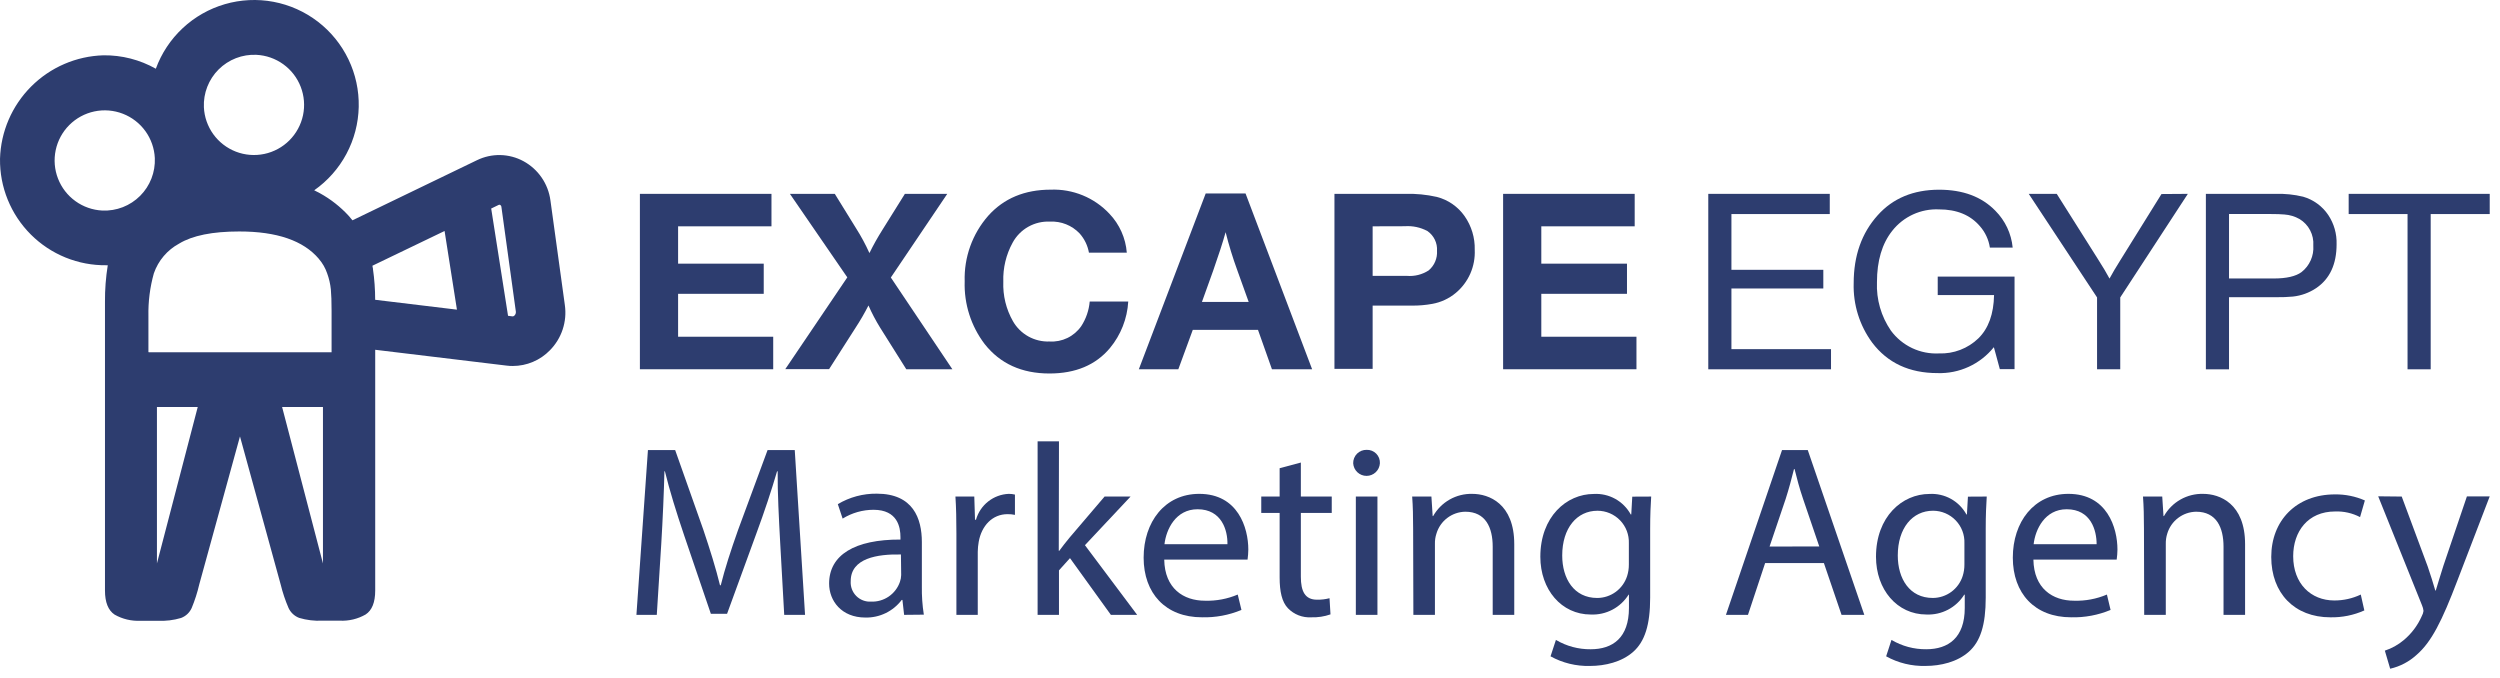 <svg width="214" height="58" viewBox="0 0 214 58" fill="none" xmlns="http://www.w3.org/2000/svg">
<path d="M48.351 26.111L47.116 17.15C47.022 16.449 46.764 15.78 46.364 15.198C45.963 14.615 45.431 14.136 44.809 13.798C44.2 13.467 43.52 13.288 42.826 13.273C42.133 13.259 41.446 13.411 40.823 13.716L30.17 18.859C30.071 18.731 29.964 18.604 29.857 18.484C29.144 17.706 28.31 17.05 27.386 16.541C27.229 16.454 27.065 16.372 26.896 16.289C28.047 15.482 28.992 14.415 29.654 13.174C30.316 11.934 30.677 10.555 30.707 9.149C30.737 7.743 30.436 6.35 29.828 5.083C29.219 3.815 28.321 2.708 27.206 1.852C26.09 0.996 24.789 0.414 23.407 0.154C22.026 -0.106 20.602 -0.036 19.252 0.356C17.902 0.749 16.663 1.453 15.636 2.414C14.608 3.374 13.822 4.562 13.339 5.883C11.974 5.113 10.43 4.717 8.863 4.734C6.534 4.8 4.319 5.755 2.671 7.402C1.024 9.049 0.068 11.263 0.001 13.592C-0.015 14.793 0.21 15.985 0.663 17.098C1.115 18.21 1.786 19.221 2.635 20.07C3.485 20.92 4.496 21.591 5.608 22.043C6.721 22.496 7.913 22.721 9.114 22.705H9.225C9.058 23.743 8.978 24.792 8.986 25.843V31.954C8.986 32.004 8.986 32.053 8.986 32.103C8.986 32.152 8.986 32.193 8.986 32.234V50.552C8.986 51.56 9.262 52.244 9.81 52.611C10.482 52.993 11.249 53.176 12.021 53.138H13.524C14.191 53.171 14.858 53.09 15.497 52.899C15.698 52.824 15.881 52.71 16.038 52.564C16.194 52.417 16.319 52.242 16.407 52.047C16.678 51.394 16.895 50.721 17.054 50.033L20.542 37.357L24.026 50.033C24.193 50.719 24.418 51.39 24.697 52.038C24.877 52.431 25.204 52.737 25.607 52.891C26.246 53.082 26.913 53.163 27.579 53.13H29.087C29.858 53.168 30.624 52.985 31.294 52.602C31.843 52.248 32.118 51.562 32.118 50.543V32.247C32.118 32.193 32.118 32.136 32.118 32.082C32.118 32.016 32.118 31.942 32.118 31.872V29.941L43.368 31.296C43.544 31.319 43.722 31.33 43.899 31.328C44.491 31.327 45.076 31.208 45.62 30.977C46.165 30.747 46.658 30.41 47.07 29.986C47.568 29.483 47.943 28.871 48.165 28.199C48.388 27.526 48.451 26.812 48.351 26.111V26.111ZM31.924 23.026C31.924 22.981 31.924 22.94 31.903 22.895L31.879 22.746L38.056 19.773L39.114 26.506L32.114 25.662C32.114 24.78 32.051 23.899 31.924 23.026V23.026ZM27.295 22.162C27.608 22.524 27.849 22.944 28.004 23.397C28.166 23.84 28.273 24.303 28.321 24.773C28.362 25.212 28.383 25.821 28.383 26.601V30.134V30.155H12.734L12.705 30.13V27.062C12.68 25.824 12.836 24.589 13.17 23.397C13.549 22.305 14.323 21.396 15.341 20.848C16.477 20.159 18.189 19.814 20.476 19.814C23.699 19.812 25.973 20.594 27.299 22.162H27.295ZM21.942 4.693C22.772 4.732 23.574 5.012 24.248 5.498C24.923 5.984 25.442 6.655 25.741 7.431C26.041 8.206 26.11 9.052 25.938 9.866C25.766 10.679 25.361 11.425 24.774 12.013C24.186 12.601 23.44 13.006 22.626 13.177C21.813 13.349 20.967 13.281 20.191 12.981C19.416 12.681 18.744 12.162 18.258 11.488C17.772 10.813 17.492 10.012 17.453 9.181C17.427 8.584 17.525 7.988 17.742 7.431C17.959 6.874 18.289 6.368 18.712 5.946C19.135 5.524 19.642 5.194 20.199 4.978C20.757 4.763 21.353 4.665 21.95 4.693H21.942ZM8.764 18.023C7.933 17.984 7.132 17.704 6.458 17.218C5.783 16.732 5.264 16.06 4.964 15.285C4.664 14.509 4.596 13.664 4.768 12.85C4.94 12.037 5.344 11.29 5.932 10.703C6.52 10.115 7.266 9.71 8.08 9.538C8.893 9.366 9.739 9.435 10.515 9.735C11.29 10.035 11.962 10.553 12.448 11.228C12.934 11.902 13.213 12.704 13.253 13.534C13.278 14.131 13.18 14.726 12.963 15.282C12.747 15.838 12.417 16.343 11.995 16.765C11.573 17.187 11.068 17.517 10.512 17.734C9.955 17.95 9.36 18.049 8.764 18.023V18.023ZM13.434 48.229V34.841H16.926L13.434 48.229ZM27.645 48.229L24.149 34.841H27.645V48.229ZM44.039 27.009C44.019 27.034 43.993 27.053 43.964 27.066C43.935 27.079 43.903 27.085 43.871 27.083L43.488 27.033L42.046 17.85L42.685 17.541C42.705 17.53 42.727 17.524 42.75 17.524C42.773 17.524 42.796 17.53 42.816 17.541C42.848 17.562 42.874 17.59 42.893 17.623C42.912 17.656 42.922 17.693 42.923 17.731L44.159 26.687C44.163 26.746 44.155 26.806 44.134 26.861C44.114 26.916 44.081 26.967 44.039 27.009Z" fill="#2D3D6F"/>
<path d="M66.038 16.594V19.373H58.045V22.569H65.375V25.151H58.045V28.824H66.187V31.608H54.775V16.594H66.038Z" fill="#2D3D6F"/>
<path d="M81.086 16.594L76.256 23.755L81.523 31.608H77.578L75.341 28.05C74.964 27.44 74.629 26.805 74.341 26.148C74.009 26.8 73.642 27.434 73.241 28.046L70.972 31.596H67.221L72.529 23.743L67.616 16.594H71.458L73.282 19.546C73.713 20.224 74.094 20.931 74.423 21.663C74.76 20.976 75.134 20.308 75.543 19.662L77.458 16.594H81.086Z" fill="#2D3D6F"/>
<path d="M96.578 25.81C96.494 27.272 95.944 28.669 95.009 29.796C93.793 31.246 92.067 31.971 89.833 31.971C87.463 31.971 85.616 31.132 84.29 29.454C83.119 27.916 82.514 26.021 82.577 24.089C82.512 22.029 83.232 20.021 84.59 18.472C85.925 16.981 87.709 16.235 89.944 16.235C90.879 16.199 91.812 16.364 92.678 16.719C93.544 17.074 94.323 17.612 94.964 18.294C95.831 19.201 96.357 20.38 96.454 21.63H93.214C93.105 21.018 92.829 20.447 92.415 19.983C92.09 19.641 91.695 19.373 91.257 19.198C90.819 19.023 90.349 18.946 89.878 18.97C89.23 18.939 88.587 19.092 88.021 19.41C87.456 19.728 86.992 20.2 86.682 20.77C86.12 21.793 85.844 22.95 85.883 24.117C85.838 25.298 86.123 26.468 86.707 27.494C87.02 28.043 87.477 28.494 88.029 28.801C88.581 29.107 89.206 29.256 89.837 29.232C90.365 29.266 90.892 29.162 91.368 28.932C91.844 28.702 92.253 28.353 92.555 27.918C92.966 27.286 93.215 26.562 93.279 25.81H96.578Z" fill="#2D3D6F"/>
<path d="M106.618 16.561L112.318 31.608H108.879L107.685 28.239H102.101L100.865 31.608H97.484L103.208 16.561H106.618ZM106.886 25.843L105.914 23.137C105.523 22.068 105.189 20.98 104.913 19.876C104.666 20.761 104.312 21.848 103.859 23.137L102.887 25.843H106.886Z" fill="#2D3D6F"/>
<path d="M114.229 16.593H120.278C121.191 16.567 122.104 16.656 122.996 16.857C123.959 17.105 124.801 17.689 125.372 18.504C125.961 19.348 126.265 20.358 126.237 21.387C126.269 22.084 126.14 22.78 125.86 23.419C125.579 24.058 125.154 24.624 124.618 25.072C124.04 25.555 123.346 25.878 122.605 26.011C122.031 26.116 121.45 26.166 120.867 26.16H117.498V31.575H114.229V16.593ZM117.498 19.373V23.615H120.43C121.087 23.669 121.743 23.504 122.296 23.145C122.537 22.941 122.727 22.684 122.85 22.394C122.974 22.103 123.028 21.788 123.008 21.473C123.03 21.143 122.965 20.813 122.821 20.516C122.677 20.218 122.457 19.964 122.185 19.776C121.59 19.459 120.917 19.317 120.245 19.365L117.498 19.373Z" fill="#2D3D6F"/>
<path d="M139.929 16.594V19.373H131.936V22.569H139.27V25.151H131.936V28.824H140.081V31.608H128.666V16.594H139.929Z" fill="#2D3D6F"/>
<path d="M156.628 16.594V18.323H148.21V23.096H156.076V24.694H148.21V29.887H156.735V31.612H146.229V16.594H156.628Z" fill="#2D3D6F"/>
<path d="M172.445 23.677V31.596H171.185L170.876 30.455C170.798 30.15 170.732 29.903 170.675 29.718C170.098 30.437 169.361 31.012 168.524 31.397C167.686 31.783 166.77 31.968 165.848 31.937C163.441 31.937 161.579 31.07 160.264 29.335C159.179 27.863 158.619 26.069 158.675 24.241C158.675 21.885 159.361 19.945 160.734 18.422C162.035 16.97 163.787 16.242 165.988 16.239C168.028 16.239 169.633 16.839 170.802 18.039C171.647 18.887 172.171 20.002 172.285 21.193H170.333C170.231 20.513 169.935 19.877 169.48 19.361C168.657 18.4 167.489 17.921 165.976 17.924C165.212 17.889 164.45 18.038 163.755 18.356C163.06 18.675 162.45 19.155 161.977 19.756C161.104 20.854 160.668 22.322 160.668 24.158C160.607 25.632 161.026 27.086 161.862 28.301C162.334 28.942 162.957 29.455 163.675 29.796C164.394 30.136 165.186 30.294 165.98 30.253C166.599 30.276 167.217 30.173 167.796 29.951C168.374 29.73 168.903 29.394 169.349 28.964C170.213 28.116 170.661 26.88 170.691 25.258H165.869V23.677H172.445Z" fill="#2D3D6F"/>
<path d="M187.279 16.594L181.493 25.46V31.608H179.508V25.46L173.66 16.594H176.057L179.594 22.198C180.014 22.857 180.341 23.406 180.574 23.846C180.827 23.376 181.137 22.851 181.505 22.268L185.022 16.61L187.279 16.594Z" fill="#2D3D6F"/>
<path d="M188.823 16.594H194.79C195.583 16.57 196.375 16.651 197.146 16.837C198.026 17.09 198.789 17.646 199.3 18.406C199.792 19.146 200.041 20.021 200.012 20.91C200.012 22.623 199.43 23.873 198.266 24.661C197.67 25.061 196.986 25.31 196.273 25.386C195.809 25.428 195.343 25.446 194.877 25.44H190.804V31.617H188.823V16.594ZM190.804 18.32V23.838H194.63C195.717 23.838 196.512 23.657 197.006 23.294C197.349 23.028 197.62 22.681 197.797 22.284C197.974 21.888 198.05 21.454 198.019 21.021C198.051 20.57 197.958 20.119 197.749 19.717C197.541 19.316 197.225 18.98 196.837 18.748C196.442 18.524 196.001 18.392 195.548 18.361C195.247 18.332 194.848 18.32 194.341 18.32H190.804Z" fill="#2D3D6F"/>
<path d="M213.12 16.594V18.323H208.067V31.612H206.086V18.323H201.046V16.594H213.12Z" fill="#2D3D6F"/>
<path d="M66.783 46.438C66.676 44.47 66.549 42.106 66.569 40.347H66.516C66.034 41.995 65.449 43.761 64.733 45.701L62.237 52.541H60.849L58.564 45.829C57.892 43.84 57.328 42.02 56.916 40.343H56.875C56.834 42.102 56.731 44.462 56.603 46.578L56.221 52.632H54.478L55.463 38.527H57.794L60.207 45.351C60.791 47.089 61.277 48.645 61.632 50.099H61.697C62.052 48.674 62.554 47.13 63.184 45.351L65.704 38.527H68.031L68.912 52.632H67.129L66.783 46.438Z" fill="#2D3D6F"/>
<path d="M77.392 52.632L77.248 51.355H77.186C76.824 51.834 76.354 52.22 75.814 52.482C75.275 52.744 74.681 52.874 74.081 52.862C72.022 52.862 70.972 51.421 70.972 49.955C70.972 47.509 73.158 46.17 77.079 46.187V45.977C77.079 45.153 76.848 43.638 74.773 43.638C73.839 43.64 72.924 43.901 72.129 44.392L71.717 43.156C72.725 42.554 73.879 42.244 75.053 42.258C78.158 42.258 78.911 44.375 78.911 46.401V50.19C78.897 51.002 78.954 51.813 79.08 52.615L77.392 52.632ZM77.12 47.464C75.106 47.422 72.821 47.776 72.821 49.745C72.805 49.978 72.839 50.212 72.921 50.431C73.003 50.651 73.131 50.85 73.295 51.016C73.46 51.182 73.658 51.31 73.877 51.394C74.095 51.477 74.329 51.513 74.563 51.499C75.102 51.52 75.633 51.366 76.078 51.062C76.523 50.757 76.858 50.317 77.034 49.807C77.101 49.619 77.137 49.421 77.141 49.222L77.12 47.464Z" fill="#2D3D6F"/>
<path d="M81.868 45.664C81.868 44.469 81.847 43.444 81.785 42.505H83.399L83.461 44.49H83.544C83.718 43.871 84.084 43.323 84.59 42.925C85.095 42.527 85.713 42.299 86.356 42.274C86.532 42.274 86.708 42.295 86.879 42.336V44.074C86.672 44.03 86.461 44.009 86.249 44.012C84.948 44.012 84.025 44.996 83.778 46.376C83.728 46.659 83.7 46.945 83.696 47.233V52.631H81.868V45.664Z" fill="#2D3D6F"/>
<path d="M90.631 47.15H90.672C90.924 46.796 91.282 46.355 91.574 45.997L94.552 42.505H96.775L92.871 46.668L97.34 52.631H95.091L91.591 47.776L90.648 48.822V52.631H88.819V37.777H90.648L90.631 47.15Z" fill="#2D3D6F"/>
<path d="M99.658 47.904C99.699 50.375 101.305 51.421 103.142 51.421C104.105 51.45 105.063 51.27 105.95 50.894L106.268 52.211C105.199 52.656 104.048 52.871 102.891 52.841C99.765 52.841 97.895 50.782 97.895 47.735C97.895 44.688 99.699 42.274 102.656 42.274C105.971 42.274 106.856 45.182 106.856 47.043C106.852 47.331 106.83 47.619 106.791 47.904H99.658ZM105.069 46.582C105.094 45.412 104.587 43.592 102.512 43.592C100.642 43.592 99.827 45.309 99.679 46.582H105.069Z" fill="#2D3D6F"/>
<path d="M111.353 39.594V42.505H113.997V43.905H111.353V49.366C111.353 50.622 111.711 51.334 112.737 51.334C113.098 51.341 113.458 51.298 113.807 51.207L113.89 52.59C113.361 52.776 112.802 52.861 112.243 52.842C111.874 52.864 111.505 52.806 111.161 52.672C110.817 52.539 110.506 52.332 110.249 52.067C109.726 51.524 109.537 50.622 109.537 49.428V43.905H107.964V42.505H109.537V40.08L111.353 39.594Z" fill="#2D3D6F"/>
<path d="M118.119 39.66C118.101 39.951 117.973 40.224 117.761 40.424C117.549 40.624 117.268 40.736 116.976 40.736C116.684 40.736 116.404 40.624 116.191 40.424C115.979 40.224 115.851 39.951 115.833 39.66C115.829 39.507 115.857 39.355 115.913 39.214C115.97 39.072 116.054 38.943 116.162 38.835C116.27 38.728 116.399 38.643 116.541 38.586C116.682 38.53 116.834 38.503 116.986 38.507C117.138 38.501 117.29 38.528 117.431 38.584C117.572 38.64 117.7 38.725 117.807 38.834C117.913 38.942 117.996 39.072 118.05 39.214C118.103 39.356 118.127 39.508 118.119 39.66V39.66ZM116.06 52.632V42.505H117.909V52.632H116.06Z" fill="#2D3D6F"/>
<path d="M120.964 45.244C120.964 44.198 120.944 43.345 120.882 42.505H122.529L122.636 44.177H122.677C123.011 43.585 123.5 43.095 124.091 42.76C124.682 42.425 125.354 42.257 126.034 42.275C127.442 42.275 129.62 43.098 129.62 46.582V52.632H127.775V46.796C127.775 45.149 127.166 43.803 125.428 43.803C124.869 43.812 124.328 43.999 123.884 44.338C123.439 44.676 123.115 45.148 122.957 45.684C122.866 45.962 122.823 46.253 122.83 46.545V52.632H120.985L120.964 45.244Z" fill="#2D3D6F"/>
<path d="M141.341 42.505C141.295 43.238 141.254 44.054 141.254 45.289V51.166C141.254 53.492 140.793 54.913 139.809 55.79C138.824 56.667 137.395 57.005 136.102 57.005C134.924 57.036 133.758 56.752 132.726 56.181L133.187 54.777C134.087 55.311 135.117 55.587 136.164 55.576C138.054 55.576 139.438 54.592 139.438 52.038V50.906H139.405C139.064 51.449 138.586 51.893 138.018 52.191C137.45 52.489 136.813 52.631 136.172 52.603C133.656 52.603 131.853 50.465 131.853 47.661C131.853 44.227 134.097 42.283 136.428 42.283C137.068 42.246 137.705 42.392 138.266 42.703C138.826 43.015 139.287 43.479 139.595 44.041H139.636L139.722 42.513L141.341 42.505ZM139.43 46.504C139.443 46.143 139.383 45.783 139.254 45.446C139.126 45.109 138.93 44.801 138.679 44.541C138.429 44.281 138.128 44.075 137.796 43.934C137.463 43.792 137.106 43.72 136.745 43.72C134.982 43.72 133.726 45.203 133.726 47.55C133.726 49.535 134.731 51.186 136.724 51.186C137.294 51.184 137.849 51.001 138.309 50.664C138.768 50.326 139.109 49.852 139.282 49.308C139.383 48.989 139.433 48.655 139.43 48.32V46.504Z" fill="#2D3D6F"/>
<path d="M151.096 48.197L149.626 52.632H147.74L152.542 38.527H154.745L159.584 52.632H157.636L156.125 48.197H151.096ZM155.729 46.776L154.346 42.715C154.033 41.797 153.819 40.974 153.613 40.15H153.567C153.361 40.974 153.131 41.842 152.855 42.703L151.475 46.784L155.729 46.776Z" fill="#2D3D6F"/>
<path d="M170.065 42.504C170.019 43.237 169.978 44.053 169.978 45.288V51.165C169.978 53.491 169.521 54.912 168.533 55.789C167.545 56.666 166.12 57.004 164.827 57.004C163.649 57.036 162.484 56.752 161.454 56.181L161.911 54.776C162.812 55.31 163.841 55.586 164.888 55.575C166.779 55.575 168.183 54.591 168.183 52.038V50.905H168.138C167.797 51.449 167.318 51.892 166.75 52.19C166.182 52.488 165.546 52.63 164.905 52.602C162.389 52.602 160.585 50.465 160.585 47.66C160.585 44.226 162.829 42.282 165.16 42.282C165.8 42.245 166.438 42.391 166.999 42.702C167.559 43.013 168.02 43.477 168.327 44.04H168.368L168.455 42.513L170.065 42.504ZM168.154 46.503C168.167 46.142 168.108 45.782 167.979 45.445C167.85 45.108 167.654 44.8 167.403 44.54C167.153 44.28 166.852 44.074 166.52 43.933C166.187 43.791 165.83 43.719 165.469 43.719C163.706 43.719 162.45 45.202 162.45 47.549C162.45 49.534 163.455 51.185 165.448 51.185C166.019 51.183 166.573 51 167.033 50.663C167.492 50.325 167.833 49.851 168.006 49.307C168.107 48.988 168.157 48.654 168.154 48.319V46.503Z" fill="#2D3D6F"/>
<path d="M174.059 47.904C174.101 50.375 175.707 51.421 177.539 51.421C178.504 51.45 179.463 51.27 180.352 50.894L180.665 52.211C179.596 52.656 178.445 52.871 177.288 52.841C174.162 52.841 172.297 50.782 172.297 47.735C172.297 44.688 174.101 42.274 177.057 42.274C180.372 42.274 181.254 45.182 181.254 47.043C181.25 47.331 181.228 47.619 181.188 47.904H174.059ZM179.471 46.582C179.471 45.412 178.989 43.592 176.909 43.592C175.044 43.592 174.224 45.309 174.08 46.582H179.471Z" fill="#2D3D6F"/>
<path d="M183.523 45.244C183.523 44.198 183.502 43.345 183.44 42.505H185.088L185.195 44.177H185.236C185.57 43.585 186.058 43.095 186.65 42.76C187.241 42.425 187.913 42.257 188.592 42.275C190.001 42.275 192.179 43.098 192.179 46.582V52.632H190.334V46.796C190.334 45.149 189.725 43.803 187.987 43.803C187.428 43.812 186.887 44 186.443 44.339C185.998 44.677 185.674 45.149 185.516 45.684C185.428 45.963 185.387 46.254 185.392 46.545V52.632H183.543L183.523 45.244Z" fill="#2D3D6F"/>
<path d="M202.387 52.253C201.473 52.662 200.478 52.863 199.476 52.842C196.412 52.842 194.419 50.782 194.419 47.673C194.419 44.564 196.56 42.32 199.875 42.32C200.755 42.309 201.627 42.486 202.433 42.839L202.021 44.264C201.362 43.92 200.626 43.754 199.884 43.782C197.553 43.782 196.297 45.499 196.297 47.611C196.297 49.955 197.804 51.4 199.818 51.4C200.601 51.403 201.375 51.23 202.083 50.894L202.387 52.253Z" fill="#2D3D6F"/>
<path d="M205.587 42.505L207.811 48.489C208.041 49.16 208.293 49.955 208.461 50.548H208.503C208.692 49.942 208.914 49.168 209.153 48.435L211.167 42.493H213.119L210.347 49.708C209.026 53.183 208.124 54.962 206.868 56.049C206.228 56.637 205.446 57.049 204.599 57.243L204.142 55.695C204.732 55.502 205.28 55.197 205.756 54.797C206.425 54.241 206.955 53.536 207.304 52.738C207.38 52.602 207.431 52.453 207.452 52.298C207.436 52.131 207.393 51.968 207.325 51.816L203.573 42.484L205.587 42.505Z" fill="#2D3D6F"/>
</svg>
